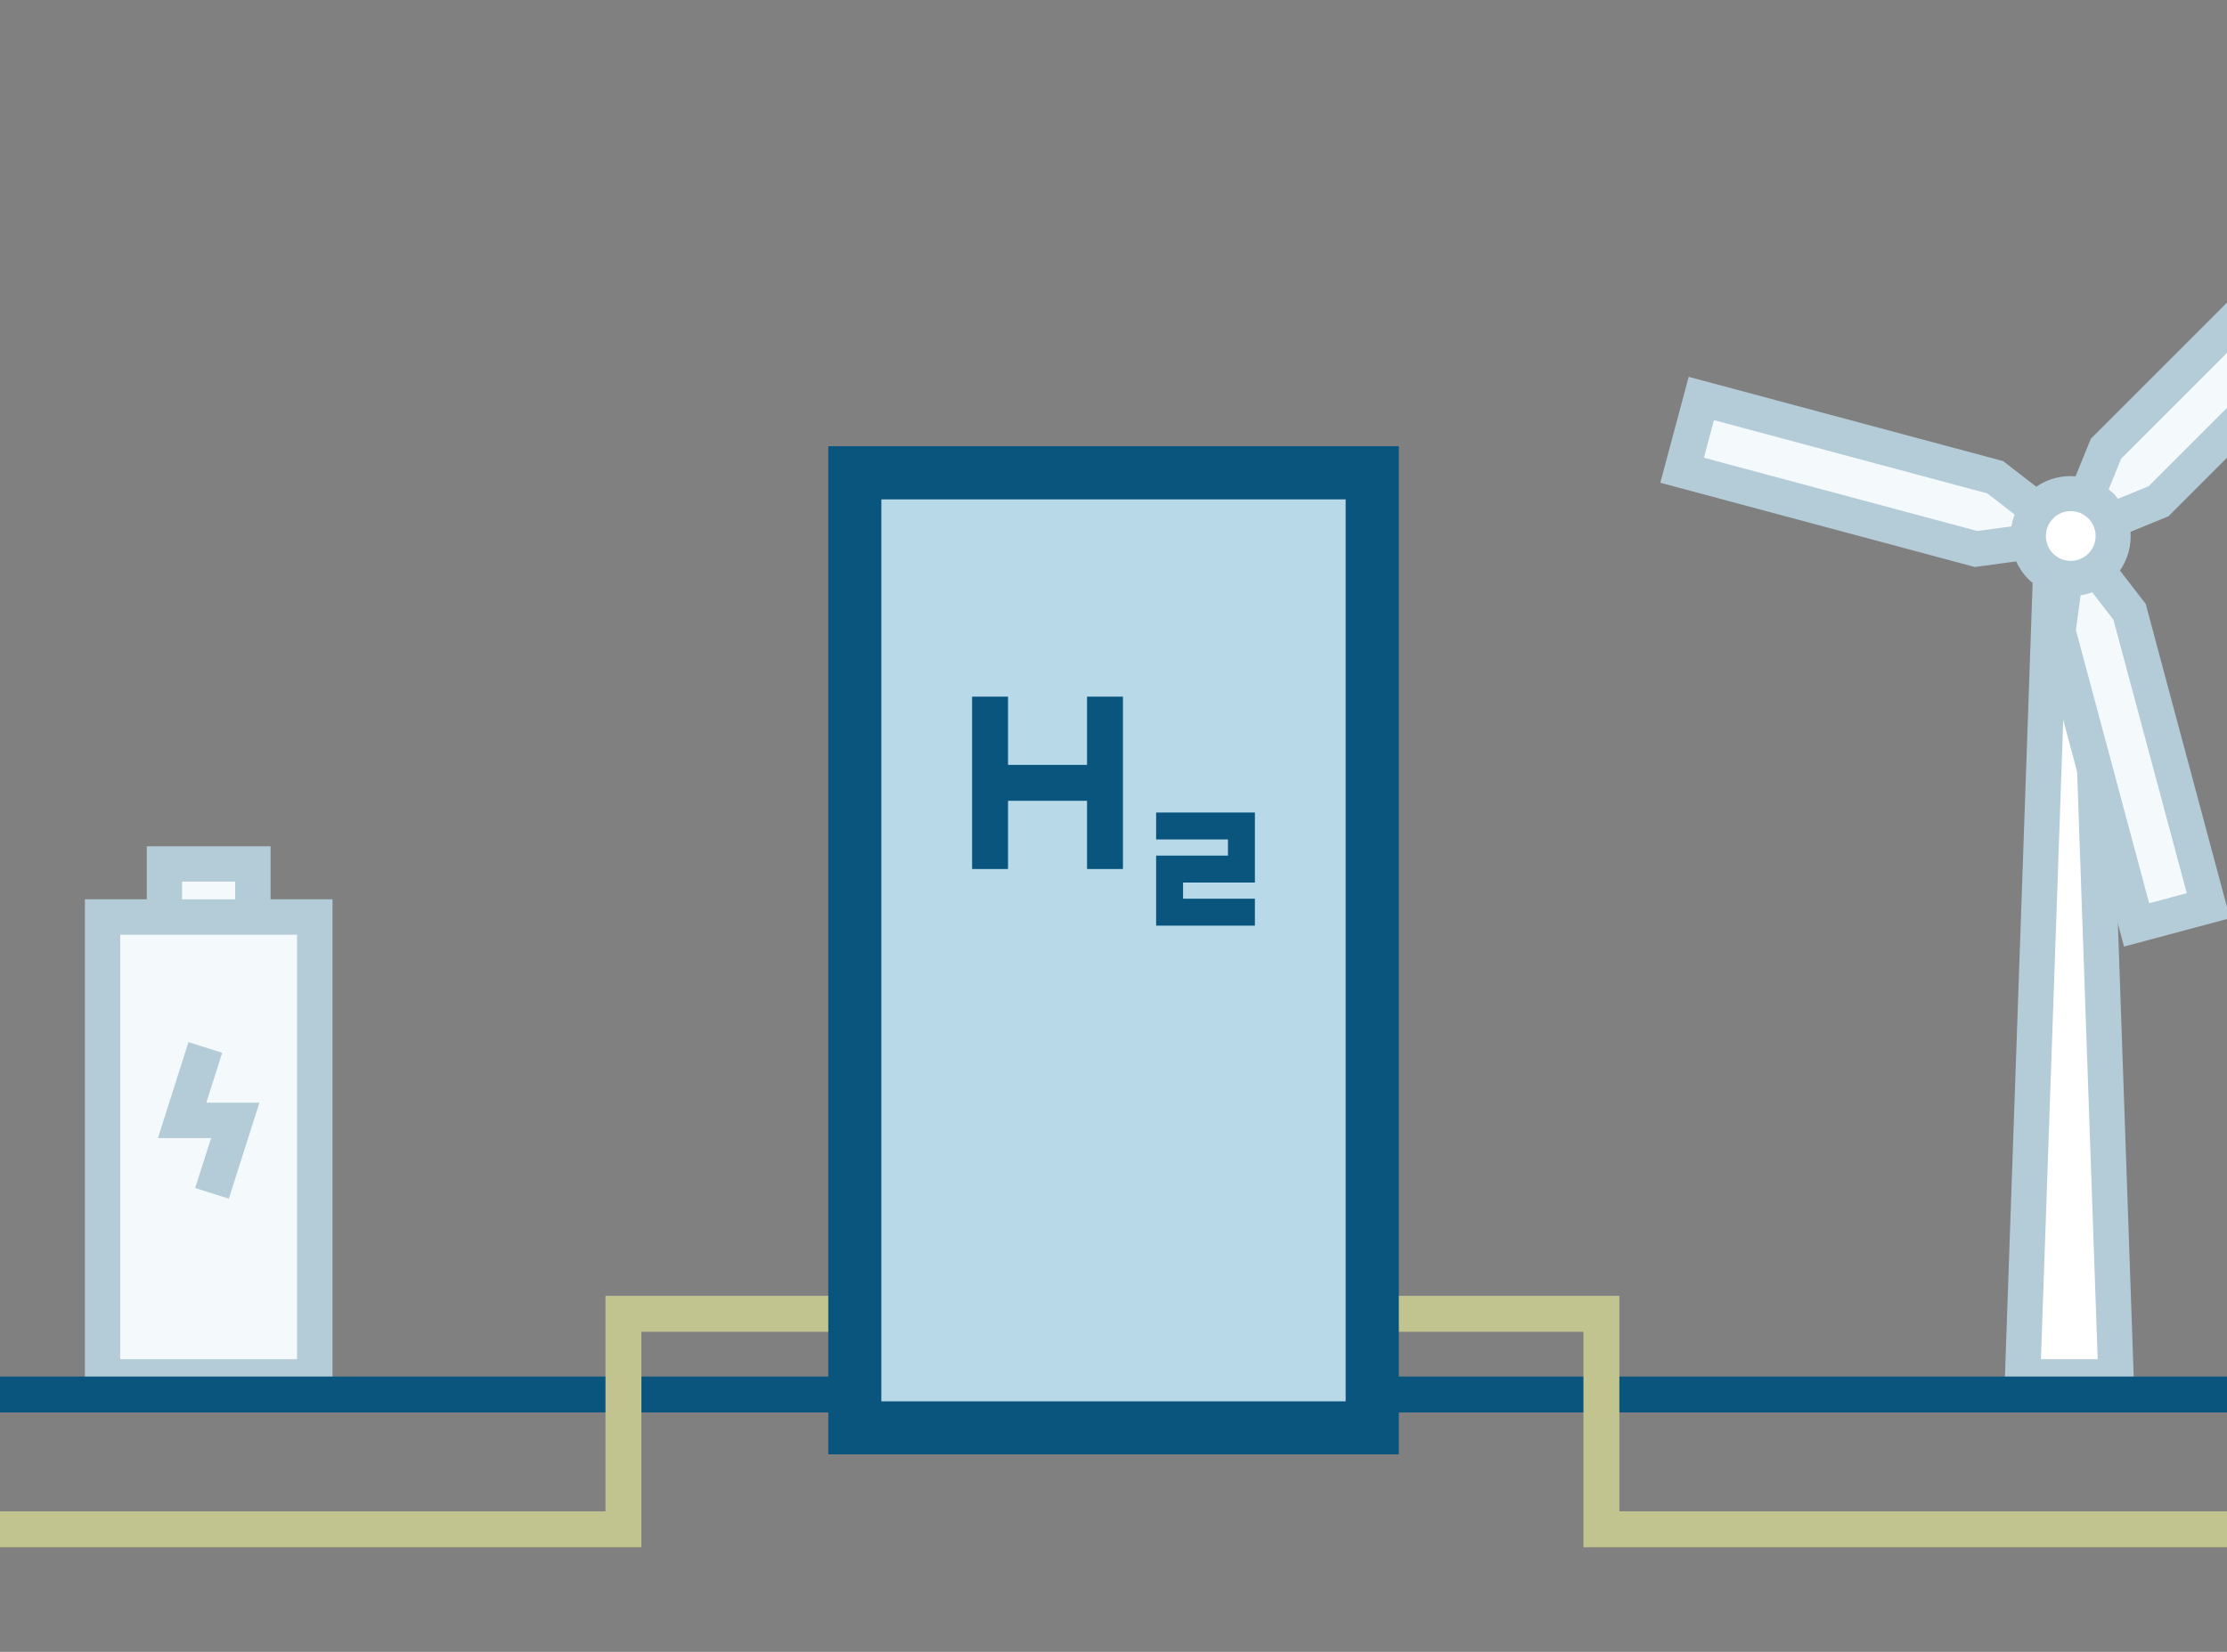 <?xml version="1.0" encoding="UTF-8"?>
<svg id="_圖層_1" data-name="圖層 1" xmlns="http://www.w3.org/2000/svg" xmlns:xlink="http://www.w3.org/1999/xlink" viewBox="0 0 186 138">
  <rect x="0" y="0" width="186" height="138" fill="#808080" stroke="none"/>
  <defs>
    <style>
      .cls-1 {
        fill: #fff;
      }

      .cls-2 {
        fill: #f4fafc;
      }

      .cls-3 {
        fill: #0a557e;
      }

      .cls-4 {
        fill-rule: evenodd;
        stroke-width: 3px;
      }

      .cls-4, .cls-5, .cls-6 {
        fill: none;
      }

      .cls-4, .cls-6 {
        stroke: #c2c48f;
        stroke-miterlimit: 10;
      }

      .cls-7 {
        clip-path: url(#clippath-1);
      }

      .cls-8 {
        fill: #c2c48f;
      }

      .cls-9 {
        opacity: .4;
      }

      .cls-10 {
        fill: #b4cbd8;
      }

      .cls-11 {
        clip-path: url(#clippath);
      }

      .cls-6 {
        stroke-width: 2px;
      }

      .cls-12 {
        fill: #b8dae8;
      }
    </style>
    <clipPath id="clippath">
      <rect class="cls-5" x="-266" width="186" height="138"/>
    </clipPath>
    <clipPath id="clippath-1">
      <rect class="cls-5" width="186" height="138"/>
    </clipPath>
  </defs>
  <g class="cls-11">
    <g class="cls-9">
      <path class="cls-8" d="M-5.09,40.97c4.41,8.72,13.43,14.72,23.87,14.72s19.46-5.99,23.87-14.72H-5.09Z"/>
      <g>
        <line class="cls-6" x1="-2.1" y1="40.97" x2="18.79" y2="-36.99"/>
        <line class="cls-6" x1="39.68" y1="40.97" x2="18.79" y2="-36.99"/>
      </g>
    </g>
  </g>
  <g>
    <g class="cls-7">
      <g>
        <g>
          <polygon class="cls-10" points="22.6 75.13 22.6 70.7 12.26 70.7 12.26 75.13 7.09 75.13 7.09 116.5 27.77 116.5 27.77 75.13 22.6 75.13"/>
          <rect class="cls-2" x="10.04" y="78.09" width="14.77" height="35.46"/>
          <rect class="cls-2" x="15.21" y="73.65" width="4.43" height="1.48"/>
          <polygon class="cls-10" points="19.11 100.14 16.3 99.25 17.63 95.08 13.19 95.08 15.74 87.06 18.56 87.95 17.23 92.12 21.67 92.12 19.11 100.14"/>
        </g>
        <g>
          <polygon class="cls-10" points="178.26 116.5 167.4 116.5 169.95 43.42 175.71 43.42 178.26 116.5"/>
          <polygon class="cls-1" points="170.46 113.55 175.2 113.55 172.85 46.38 172.8 46.38 170.46 113.55"/>
          <path class="cls-10" d="M177.06,47.66c.67-.96,.96-2.1,.88-3.23l3.17-1.3,19.22-19.22-6.48-6.48-19.22,19.22-1.28,3.14c-1.14-.09-2.3,.19-3.28,.87l-2.77-2.14-26.26-7.04-2.37,8.85,25.97,6.96,.29,.08,3.46-.47c.24,.52,.56,1.02,.99,1.45,.43,.43,.93,.75,1.45,.99l-.47,3.48,7.04,26.26,8.85-2.37-7.04-26.26-2.15-2.78Z"/>
          <path class="cls-2" d="M168.26,42.98l-2.28-1.76-22.83-6.12-.84,3.14,22.83,6.12,2.86-.39c.05-.34,.14-.67,.26-.99Z"/>
          <path class="cls-2" d="M176.52,51.78l-1.78-2.3c-.31,.12-.64,.2-.97,.26l-.39,2.89,6.12,22.83,3.14-.84-6.12-22.83Z"/>
          <path class="cls-2" d="M193.87,21.61l-16.71,16.71-1.05,2.57c.14,.11,.28,.21,.41,.33,.14,.14,.25,.3,.37,.45l2.57-1.05,16.71-16.71-2.3-2.3Z"/>
          <path class="cls-1" d="M172.95,42.7c-.53,0-1.07,.2-1.47,.61-.81,.81-.81,2.13,0,2.94,.81,.81,2.13,.81,2.94,0,.81-.81,.81-2.13,0-2.94-.41-.41-.94-.61-1.47-.61Z"/>
        </g>
        <rect class="cls-3" y="115" width="186" height="3"/>
        <polyline class="cls-4" points="112.34 109.76 133.75 109.76 133.75 127.76 200.47 127.76"/>
        <polyline class="cls-4" points="73.47 109.76 52.07 109.76 52.07 127.76 -14.66 127.76"/>
      </g>
    </g>
    <g>
      <rect class="cls-3" x="69.18" y="37.28" width="47.65" height="84.22"/>
      <rect class="cls-12" x="73.61" y="41.72" width="38.78" height="75.35"/>
      <g>
        <polygon class="cls-3" points="104.81 77.33 96.56 77.33 96.56 71.48 102.56 71.48 102.56 70.13 96.56 70.13 96.56 67.88 104.81 67.88 104.81 73.73 98.81 73.73 98.81 75.08 104.81 75.08 104.81 77.33"/>
        <polygon class="cls-3" points="93.79 72.6 90.79 72.6 90.79 66.9 84.19 66.9 84.19 72.6 81.19 72.6 81.19 58.2 84.19 58.2 84.19 63.9 90.79 63.9 90.79 58.2 93.79 58.2 93.79 72.6"/>
      </g>
    </g>
  </g>
</svg>